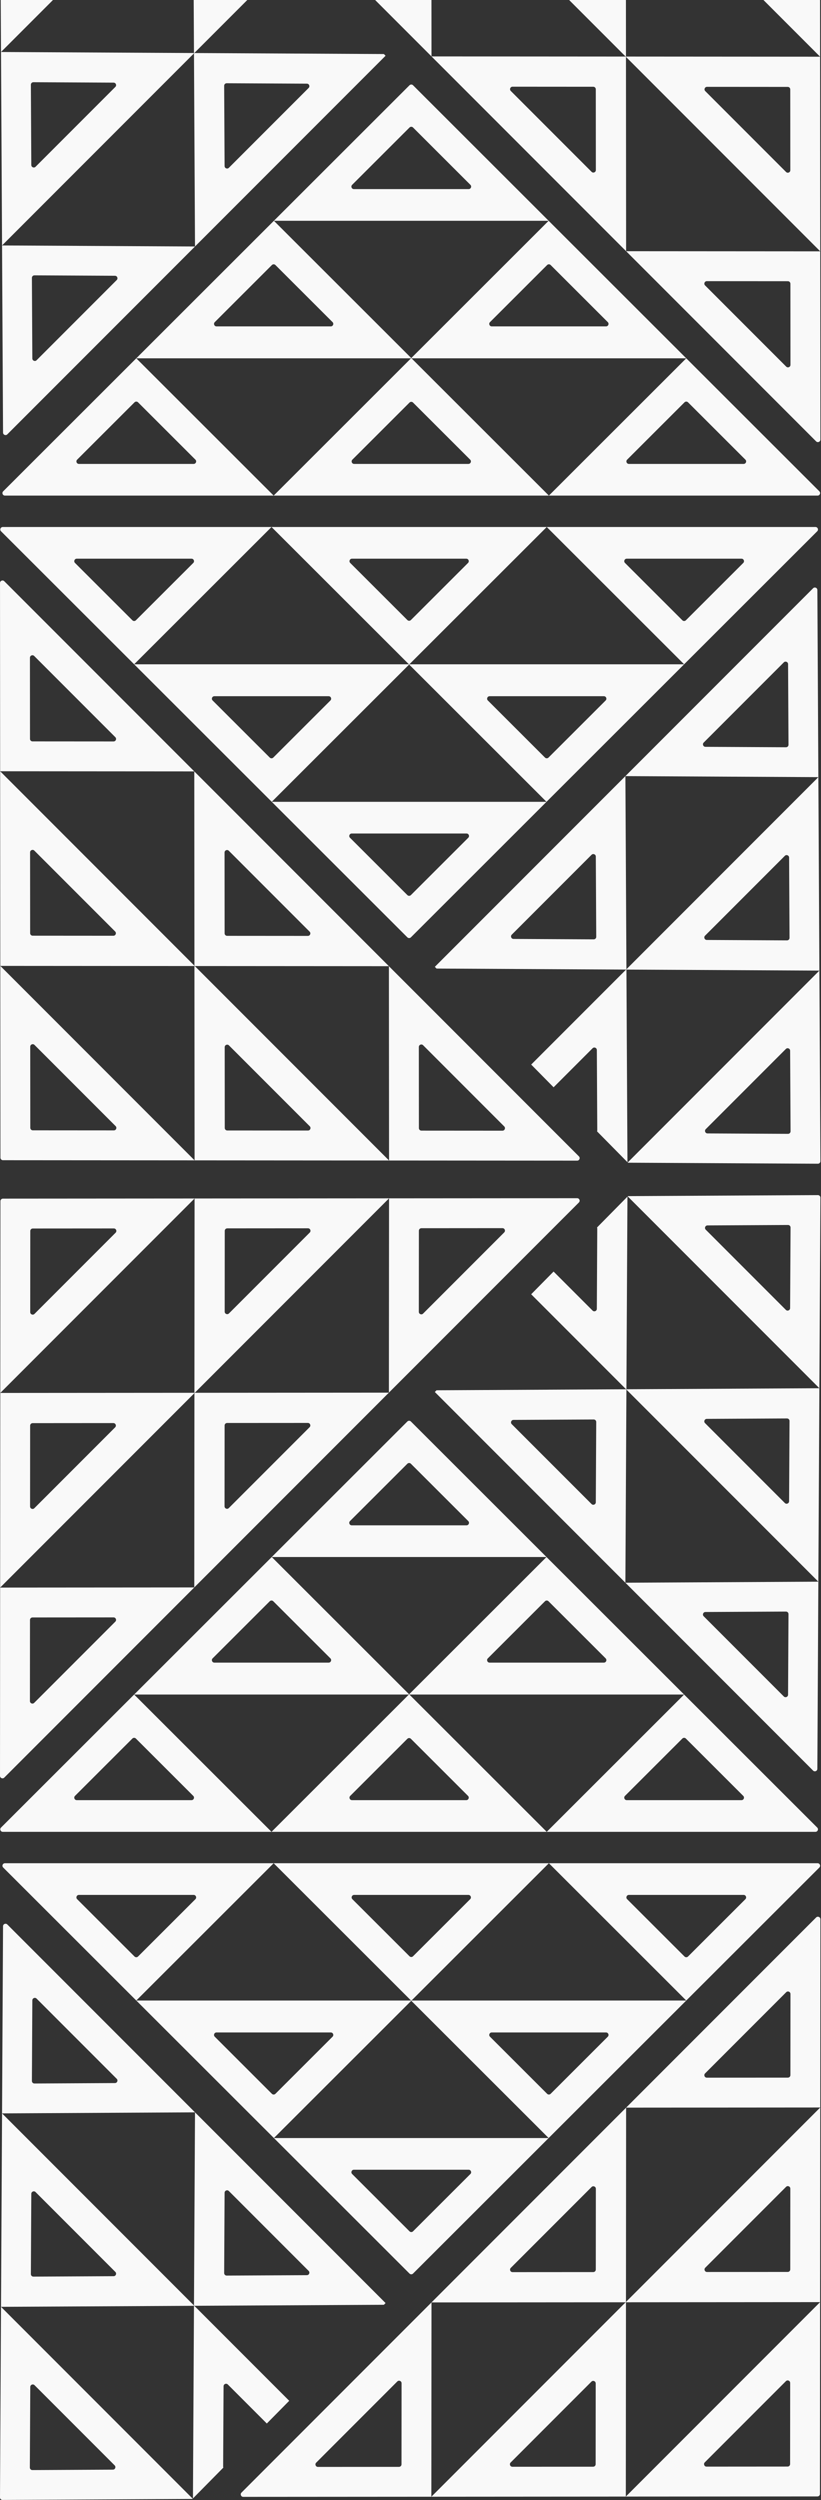 <svg width="658" height="2002" viewBox="0 0 658 2002" fill="none" xmlns="http://www.w3.org/2000/svg">
<rect x="0" y="0" width="658" height="2002" fill="#333333" stroke="none"/>
<path fill-rule="evenodd" clip-rule="evenodd" d="M329.431 286.923C329.535 287.027 329.703 287.027 329.807 286.923C329.876 286.854 329.827 286.735 329.729 286.735H329.619H329.509C329.411 286.735 329.361 286.854 329.431 286.923ZM109.223 286.923H329.431L219.327 396.861H219.703H439.535H439.911L329.807 286.923H550.015L549.827 286.735L439.911 176.986L439.723 176.798L329.619 286.735L219.515 176.798L219.327 176.986L109.411 286.735L109.223 286.923ZM219.515 176.798H439.723L331.032 68.272C330.251 67.492 328.987 67.492 328.206 68.272L219.515 176.798ZM550.015 286.923L439.911 396.861H655.285C657.068 396.861 657.96 394.705 656.698 393.445L550.015 286.923ZM109.223 286.923L2.539 393.445C1.278 394.705 2.17 396.861 3.953 396.861H219.327L109.223 286.923ZM283.823 371.49C282.041 371.49 281.149 369.335 282.41 368.075L328.206 322.349C328.987 321.569 330.251 321.569 331.032 322.349L376.828 368.075C378.089 369.335 377.197 371.49 375.414 371.49H283.823ZM110.636 322.161L156.62 368.075C157.881 369.335 156.989 371.49 155.207 371.49H63.239C61.457 371.49 60.565 369.335 61.826 368.075L107.81 322.161C108.591 321.381 109.855 321.381 110.636 322.161ZM217.914 212.224L172.118 257.95C170.857 259.209 171.749 261.365 173.531 261.365H265.122C266.905 261.365 267.797 259.209 266.535 257.95L220.74 212.224C219.959 211.444 218.695 211.444 217.914 212.224ZM487.12 257.95C488.381 259.209 487.489 261.365 485.706 261.365H394.116C392.333 261.365 391.441 259.209 392.702 257.95L438.498 212.224C439.279 211.444 440.543 211.444 441.324 212.224L487.12 257.95ZM375.602 151.428C377.385 151.428 378.277 149.272 377.016 148.012L331.032 102.098C330.251 101.319 328.987 101.319 328.206 102.098L282.222 148.012C280.961 149.272 281.853 151.428 283.635 151.428H375.602ZM548.602 322.161C549.383 321.381 550.647 321.381 551.428 322.161L597.412 368.075C598.673 369.335 597.781 371.49 595.998 371.49H504.031C502.249 371.49 501.357 369.335 502.618 368.075L548.602 322.161ZM155.466 42.728C155.611 42.729 155.729 42.611 155.728 42.466C155.728 42.368 155.609 42.319 155.54 42.388L155.464 42.464L155.388 42.54C155.319 42.609 155.368 42.728 155.466 42.728ZM0.814 41.64L155.464 42.464L154.642 -111.782L179.014 -87.085C178.897 -86.829 178.832 -86.544 178.834 -86.244L179.177 -21.945C179.186 -20.168 181.335 -19.285 182.591 -20.541L213.843 -51.793L231.796 -33.602L155.728 42.466L307.664 43.276L309.02 44.649L156.553 197.116L156.29 197.379L5.853 347.816C4.596 349.072 2.448 348.189 2.439 346.413L1.64 196.554L1.638 196.29L0.815 41.904L0.814 41.64ZM0.814 41.64L154.44 -111.986L154.24 -112.188L2.011 -113C0.898 -113.006 -0.006 -112.102 2.90467e-05 -110.989L0.814 41.64ZM156.29 197.379L155.466 42.728L1.64 196.554L156.29 197.379ZM245.97 67.002C247.747 67.012 248.63 69.16 247.373 70.417L183.417 134.373C182.16 135.63 180.012 134.746 180.003 132.97L179.66 68.67C179.654 67.558 180.558 66.654 181.67 66.66L245.97 67.002ZM28.502 133.547C27.246 134.804 25.097 133.92 25.088 132.144L24.745 67.844C24.739 66.732 25.643 65.828 26.756 65.834L91.055 66.177C92.832 66.186 93.715 68.335 92.459 69.591L28.502 133.547ZM24.263 -22.507C24.273 -20.73 26.421 -19.847 27.678 -21.103L91.897 -85.322C93.153 -86.579 92.27 -88.727 90.493 -88.737L25.93 -89.081C24.817 -89.087 23.913 -88.183 23.919 -87.07L24.263 -22.507ZM25.57 222.495C25.564 221.382 26.467 220.478 27.58 220.484L92.144 220.829C93.921 220.838 94.804 222.986 93.547 224.243L29.328 288.462C28.072 289.718 25.923 288.835 25.914 287.059L25.57 222.495ZM501.688 45.557C501.541 45.557 501.422 45.438 501.422 45.291L345.829 45.173L346.095 45.439L501.54 200.884L501.806 201.15L501.688 45.557ZM657.399 201.268L501.688 45.557C501.786 45.557 501.835 45.439 501.766 45.369L501.688 45.291L501.61 45.213C501.541 45.144 501.422 45.193 501.422 45.291L345.712 -110.419L345.829 45.173L193.537 -107.119C192.276 -108.38 193.17 -110.535 194.953 -110.533L345.712 -110.419L345.977 -110.419L501.304 -110.301L501.57 -110.301L655.166 -110.185C656.269 -110.184 657.164 -109.29 657.164 -108.186L657.281 45.409V45.675L657.399 201.002L657.399 201.268ZM657.399 201.268L657.513 352.027C657.514 353.809 655.359 354.703 654.099 353.443L501.806 201.15L657.399 201.268ZM657.281 45.409L501.57 -110.301L501.688 45.291L657.281 45.409ZM410.79 69.426C409.008 69.424 408.114 71.579 409.375 72.84L474.139 137.605C475.4 138.865 477.555 137.972 477.554 136.189L477.505 71.473C477.504 70.37 476.61 69.476 475.506 69.475L410.79 69.426ZM321.794 -84.503C321.793 -85.606 320.899 -86.501 319.795 -86.501L254.814 -86.551C253.031 -86.552 252.138 -84.397 253.398 -83.136L318.429 -18.106C319.689 -16.845 321.844 -17.739 321.843 -19.521L321.794 -84.503ZM475.388 -86.384C476.492 -86.383 477.386 -85.489 477.387 -84.385L477.436 -19.67C477.437 -17.887 475.282 -16.994 474.021 -18.254L409.257 -83.019C407.996 -84.279 408.89 -86.434 410.673 -86.433L475.388 -86.384ZM629.998 137.723C631.258 138.983 633.414 138.089 633.412 136.307L633.363 71.591C633.362 70.488 632.468 69.594 631.365 69.593L566.649 69.544C564.867 69.542 563.973 71.698 565.233 72.958L629.998 137.723ZM633.294 -19.286C633.296 -17.503 631.141 -16.61 629.88 -17.87L564.85 -82.901C563.589 -84.161 564.483 -86.316 566.265 -86.315L631.247 -86.266C632.35 -86.265 633.244 -85.371 633.245 -84.267L633.294 -19.286ZM633.481 227.184C633.48 226.081 632.586 225.186 631.482 225.186L566.501 225.136C564.718 225.135 563.825 227.29 565.085 228.551L630.116 293.581C631.376 294.842 633.531 293.948 633.53 292.165L633.481 227.184Z" fill="#F9F9F9"/>
<path fill-rule="evenodd" clip-rule="evenodd" d="M328.085 1356.92C327.981 1357.03 327.813 1357.03 327.709 1356.92C327.639 1356.85 327.688 1356.74 327.786 1356.74H327.897H328.007C328.105 1356.74 328.154 1356.85 328.085 1356.92ZM548.293 1356.92H328.085L438.189 1466.86H437.813H217.981H217.605L327.709 1356.92H107.501L107.689 1356.74L217.605 1246.99L217.793 1246.8L327.897 1356.74L438.001 1246.8L438.189 1246.99L548.105 1356.74L548.293 1356.92ZM438.001 1246.8H217.793L326.484 1138.27C327.264 1137.49 328.529 1137.49 329.31 1138.27L438.001 1246.8ZM107.501 1356.92L217.605 1466.86H2.23C0.448 1466.86 -0.444 1464.7 0.817 1463.45L107.501 1356.92ZM548.293 1356.92L654.976 1463.45C656.238 1464.7 655.346 1466.86 653.563 1466.86H438.189L548.293 1356.92ZM373.692 1441.49C375.475 1441.49 376.367 1439.33 375.105 1438.08L329.31 1392.35C328.529 1391.57 327.264 1391.57 326.484 1392.35L280.688 1438.08C279.427 1439.33 280.319 1441.49 282.101 1441.49H373.692ZM546.88 1392.16L500.896 1438.08C499.635 1439.33 500.527 1441.49 502.309 1441.49H594.276C596.059 1441.49 596.951 1439.33 595.689 1438.08L549.706 1392.16C548.925 1391.38 547.66 1391.38 546.88 1392.16ZM439.602 1282.22L485.397 1327.95C486.659 1329.21 485.767 1331.37 483.984 1331.37H392.393C390.611 1331.37 389.719 1329.21 390.98 1327.95L436.776 1282.22C437.556 1281.44 438.821 1281.44 439.602 1282.22ZM170.396 1327.95C169.135 1329.21 170.027 1331.37 171.809 1331.37H263.4C265.183 1331.37 266.075 1329.21 264.813 1327.95L219.018 1282.22C218.237 1281.44 216.972 1281.44 216.192 1282.22L170.396 1327.95ZM281.913 1221.43C280.131 1221.43 279.239 1219.27 280.5 1218.01L326.484 1172.1C327.264 1171.32 328.529 1171.32 329.31 1172.1L375.294 1218.01C376.555 1219.27 375.663 1221.43 373.88 1221.43H281.913ZM108.914 1392.16C108.133 1391.38 106.868 1391.38 106.088 1392.16L60.104 1438.08C58.843 1439.33 59.735 1441.49 61.517 1441.49H153.484C155.267 1441.49 156.159 1439.33 154.898 1438.08L108.914 1392.16ZM502.05 1112.73C501.905 1112.73 501.786 1112.61 501.787 1112.47C501.788 1112.37 501.906 1112.32 501.976 1112.39L502.051 1112.46L502.127 1112.54C502.197 1112.61 502.148 1112.73 502.05 1112.73ZM656.702 1111.64L502.051 1112.46L502.874 958.218L478.502 982.915C478.619 983.171 478.683 983.456 478.682 983.756L478.339 1048.06C478.329 1049.83 476.181 1050.71 474.925 1049.46L443.673 1018.21L425.72 1036.4L501.787 1112.47L349.851 1113.28L348.496 1114.65L500.963 1267.12L501.225 1267.38L651.663 1417.82C652.919 1419.07 655.068 1418.19 655.077 1416.41L655.876 1266.55L655.877 1266.29L656.7 1111.9L656.702 1111.64ZM656.702 1111.64L503.076 958.014L503.275 957.812L655.505 957C656.618 956.994 657.522 957.898 657.516 959.011L656.702 1111.64ZM501.225 1267.38L502.05 1112.73L655.876 1266.55L501.225 1267.38ZM411.546 1137C409.769 1137.01 408.886 1139.16 410.142 1140.42L474.099 1204.37C475.355 1205.63 477.504 1204.75 477.513 1202.97L477.856 1138.67C477.862 1137.56 476.958 1136.65 475.845 1136.66L411.546 1137ZM629.014 1203.55C630.27 1204.8 632.418 1203.92 632.428 1202.14L632.77 1137.84C632.776 1136.73 631.873 1135.83 630.76 1135.83L566.461 1136.18C564.684 1136.19 563.801 1138.33 565.057 1139.59L629.014 1203.55ZM633.252 1047.49C633.243 1049.27 631.094 1050.15 629.838 1048.9L565.619 984.678C564.362 983.421 565.246 981.273 567.022 981.264L631.586 980.919C632.699 980.913 633.602 981.817 633.596 982.93L633.252 1047.49ZM631.946 1292.5C631.952 1291.38 631.048 1290.48 629.935 1290.48L565.372 1290.83C563.595 1290.84 562.712 1292.99 563.968 1294.24L628.188 1358.46C629.444 1359.72 631.592 1358.84 631.602 1357.06L631.946 1292.5ZM155.828 1115.56C155.974 1115.56 156.093 1115.44 156.093 1115.29L311.686 1115.17L311.42 1115.44L155.976 1270.88L155.71 1271.15L155.828 1115.56ZM0.117 1271.27L155.828 1115.56C155.729 1115.56 155.68 1115.44 155.75 1115.37L155.828 1115.29L155.906 1115.21C155.975 1115.14 156.094 1115.19 156.093 1115.29L311.804 959.581L311.686 1115.17L463.979 962.881C465.239 961.62 464.346 959.465 462.563 959.467L311.804 959.581L311.538 959.581L156.211 959.699L155.945 959.699L2.35 959.815C1.246 959.816 0.352 960.71 0.351 961.814L0.235 1115.41V1115.68L0.117 1271L0.117 1271.27ZM0.117 1271.27L0.003 1422.03C0.001 1423.81 2.157 1424.7 3.417 1423.44L155.71 1271.15L0.117 1271.27ZM0.235 1115.41L155.945 959.699L155.828 1115.29L0.235 1115.41ZM246.725 1139.43C248.508 1139.42 249.401 1141.58 248.141 1142.84L183.376 1207.6C182.116 1208.87 179.961 1207.97 179.962 1206.19L180.011 1141.47C180.012 1140.37 180.906 1139.48 182.009 1139.47L246.725 1139.43ZM335.722 985.497C335.723 984.394 336.617 983.499 337.72 983.499L402.702 983.449C404.484 983.448 405.378 985.603 404.117 986.864L339.087 1051.89C337.826 1053.15 335.671 1052.26 335.673 1050.48L335.722 985.497ZM182.127 983.616C181.024 983.617 180.13 984.511 180.129 985.615L180.08 1050.33C180.079 1052.11 182.234 1053.01 183.494 1051.75L248.259 986.981C249.519 985.721 248.626 983.566 246.843 983.567L182.127 983.616ZM27.518 1207.72C26.257 1208.98 24.102 1208.09 24.103 1206.31L24.152 1141.59C24.153 1140.49 25.048 1139.59 26.151 1139.59L90.867 1139.54C92.649 1139.54 93.543 1141.7 92.282 1142.96L27.518 1207.72ZM24.221 1050.71C24.22 1052.5 26.375 1053.39 27.635 1052.13L92.666 987.099C93.927 985.839 93.033 983.684 91.25 983.685L26.269 983.734C25.166 983.735 24.271 984.629 24.27 985.733L24.221 1050.71ZM24.035 1297.18C24.036 1296.08 24.93 1295.19 26.033 1295.19L91.015 1295.14C92.797 1295.13 93.691 1297.29 92.43 1298.55L27.4 1363.58C26.139 1364.84 23.984 1363.95 23.985 1362.17L24.035 1297.18Z" fill="#F9F9F9"/>
<path fill-rule="evenodd" clip-rule="evenodd" d="M328.093 531.937C327.989 531.834 327.82 531.834 327.717 531.937C327.647 532.007 327.696 532.125 327.794 532.125H327.905H328.015C328.113 532.125 328.162 532.007 328.093 531.937ZM548.301 531.937H328.093L438.197 422H437.821H217.989H217.613L327.717 531.937H107.509L107.697 532.125L217.613 641.875L217.801 642.063L327.905 532.125L438.009 642.063L438.197 641.875L548.113 532.125L548.301 531.937ZM438.009 642.063H217.801L326.491 750.589C327.272 751.369 328.537 751.369 329.318 750.589L438.009 642.063ZM107.509 531.937L217.613 422H2.238C0.456 422 -0.436 424.156 0.825 425.415L107.509 531.937ZM548.301 531.937L654.984 425.415C656.245 424.156 655.353 422 653.571 422H438.197L548.301 531.937ZM373.7 447.37C375.483 447.37 376.375 449.526 375.113 450.785L329.318 496.512C328.537 497.291 327.272 497.291 326.491 496.512L280.696 450.785C279.434 449.526 280.326 447.37 282.109 447.37H373.7ZM546.887 496.699L500.904 450.785C499.642 449.526 500.534 447.37 502.317 447.37H594.284C596.067 447.37 596.959 449.526 595.697 450.785L549.714 496.699C548.933 497.479 547.668 497.479 546.887 496.699ZM439.61 606.637L485.405 560.911C486.667 559.651 485.775 557.495 483.992 557.495H392.401C390.619 557.495 389.727 559.651 390.988 560.911L436.783 606.637C437.564 607.416 438.829 607.416 439.61 606.637ZM170.404 560.911C169.142 559.651 170.034 557.495 171.817 557.495H263.408C265.19 557.495 266.082 559.651 264.821 560.911L219.026 606.637C218.245 607.416 216.98 607.416 216.199 606.637L170.404 560.911ZM281.921 667.433C280.138 667.433 279.246 669.589 280.508 670.848L326.491 716.762C327.272 717.542 328.537 717.542 329.318 716.762L375.301 670.848C376.563 669.589 375.671 667.433 373.888 667.433H281.921ZM108.922 496.699C108.141 497.479 106.876 497.479 106.095 496.699L60.112 450.785C58.85 449.526 59.742 447.37 61.525 447.37H153.492C155.275 447.37 156.167 449.526 154.905 450.785L108.922 496.699ZM502.058 776.132C501.912 776.131 501.794 776.249 501.795 776.395C501.796 776.493 501.914 776.542 501.983 776.472L502.059 776.396L502.135 776.321C502.204 776.251 502.156 776.133 502.058 776.132ZM656.71 777.221L502.059 776.396L502.882 930.642L478.509 905.946C478.626 905.69 478.691 905.405 478.689 905.105L478.347 840.806C478.337 839.029 476.189 838.146 474.933 839.402L443.681 870.654L425.728 852.462L501.795 776.395L349.859 775.585L348.504 774.211L500.971 621.744L501.233 621.482L651.671 471.044C652.927 469.788 655.075 470.671 655.085 472.448L655.884 622.306L655.885 622.57L656.708 776.957L656.71 777.221ZM656.71 777.221L503.084 930.847L503.283 931.049L655.513 931.861C656.626 931.866 657.529 930.963 657.523 929.85L656.71 777.221ZM501.233 621.482L502.058 776.132L655.884 622.306L501.233 621.482ZM411.554 751.858C409.777 751.849 408.894 749.7 410.15 748.444L474.107 684.487C475.363 683.231 477.511 684.114 477.521 685.891L477.864 750.19C477.87 751.303 476.966 752.207 475.853 752.201L411.554 751.858ZM629.021 685.313C630.278 684.057 632.426 684.94 632.436 686.717L632.778 751.016C632.784 752.129 631.88 753.033 630.768 753.027L566.468 752.684C564.692 752.674 563.809 750.526 565.065 749.27L629.021 685.313ZM633.26 841.367C633.251 839.591 631.102 838.707 629.846 839.964L565.626 904.183C564.37 905.439 565.253 907.588 567.03 907.597L631.594 907.941C632.706 907.947 633.61 907.044 633.604 905.931L633.26 841.367ZM631.954 596.366C631.96 597.478 631.056 598.382 629.943 598.376L565.38 598.032C563.603 598.023 562.72 595.874 563.976 594.618L628.195 530.398C629.452 529.142 631.6 530.025 631.61 531.802L631.954 596.366ZM155.835 773.303C155.982 773.303 156.101 773.422 156.101 773.569L311.694 773.687L311.428 773.421L155.983 617.977L155.718 617.711L155.835 773.303ZM0.125 617.593L155.835 773.303C155.737 773.303 155.688 773.422 155.757 773.491L155.835 773.569L155.913 773.647C155.983 773.716 156.101 773.667 156.101 773.569L311.812 929.28L311.694 773.687L463.987 925.98C465.247 927.24 464.353 929.395 462.571 929.394L311.812 929.28L311.546 929.28L156.219 929.162L155.953 929.162L2.357 929.046C1.254 929.045 0.36 928.15 0.359 927.047L0.243 773.451V773.185L0.125 617.859L0.125 617.593ZM0.125 617.593L0.011 466.834C0.009 465.051 2.164 464.157 3.425 465.418L155.718 617.711L0.125 617.593ZM0.243 773.451L155.953 929.162L155.835 773.569L0.243 773.451ZM246.733 749.435C248.516 749.436 249.409 747.281 248.149 746.021L183.384 681.256C182.124 679.995 179.968 680.889 179.97 682.672L180.019 747.387C180.02 748.491 180.914 749.385 182.017 749.386L246.733 749.435ZM335.73 903.364C335.73 904.467 336.625 905.361 337.728 905.362L402.709 905.411C404.492 905.413 405.386 903.258 404.125 901.997L339.095 836.966C337.834 835.706 335.679 836.6 335.68 838.382L335.73 903.364ZM182.135 905.244C181.032 905.243 180.138 904.349 180.137 903.246L180.088 838.53C180.086 836.748 182.242 835.854 183.502 837.115L248.267 901.879C249.527 903.14 248.633 905.295 246.851 905.293L182.135 905.244ZM27.525 681.138C26.265 679.878 24.11 680.771 24.111 682.554L24.16 747.269C24.161 748.373 25.055 749.267 26.159 749.268L90.874 749.317C92.657 749.318 93.55 747.163 92.29 745.903L27.525 681.138ZM24.229 838.146C24.228 836.364 26.383 835.47 27.643 836.731L92.674 901.761C93.934 903.022 93.041 905.177 91.258 905.176L26.277 905.126C25.173 905.126 24.279 904.231 24.278 903.128L24.229 838.146ZM24.043 591.677C24.043 592.78 24.938 593.674 26.041 593.675L91.022 593.724C92.805 593.726 93.699 591.57 92.438 590.31L27.407 525.279C26.147 524.019 23.992 524.913 23.993 526.695L24.043 591.677Z" fill="#F9F9F9"/>
<path fill-rule="evenodd" clip-rule="evenodd" d="M329.431 1601.94C329.535 1601.83 329.703 1601.83 329.807 1601.94C329.876 1602.01 329.827 1602.13 329.729 1602.13H329.619H329.509C329.411 1602.13 329.361 1602.01 329.431 1601.94ZM109.223 1601.94H329.431L219.327 1492H219.703H439.535H439.911L329.807 1601.94H550.015L549.827 1602.13L439.911 1711.87L439.723 1712.06L329.619 1602.13L219.515 1712.06L219.327 1711.87L109.411 1602.13L109.223 1601.94ZM219.515 1712.06H439.723L331.032 1820.59C330.251 1821.37 328.987 1821.37 328.206 1820.59L219.515 1712.06ZM550.015 1601.94L439.911 1492H655.285C657.068 1492 657.96 1494.16 656.698 1495.42L550.015 1601.94ZM109.223 1601.94L2.539 1495.42C1.278 1494.16 2.17 1492 3.953 1492H219.327L109.223 1601.94ZM283.823 1517.37C282.041 1517.37 281.149 1519.53 282.41 1520.79L328.206 1566.51C328.987 1567.29 330.251 1567.29 331.032 1566.51L376.828 1520.79C378.089 1519.53 377.197 1517.37 375.414 1517.37H283.823ZM110.636 1566.7L156.62 1520.79C157.881 1519.53 156.989 1517.37 155.207 1517.37H63.239C61.457 1517.37 60.565 1519.53 61.826 1520.79L107.81 1566.7C108.591 1567.48 109.855 1567.48 110.636 1566.7ZM217.914 1676.64L172.118 1630.91C170.857 1629.65 171.749 1627.5 173.531 1627.5H265.122C266.905 1627.5 267.797 1629.65 266.535 1630.91L220.74 1676.64C219.959 1677.42 218.695 1677.42 217.914 1676.64ZM487.12 1630.91C488.381 1629.65 487.489 1627.5 485.706 1627.5H394.116C392.333 1627.5 391.441 1629.65 392.702 1630.91L438.498 1676.64C439.279 1677.42 440.543 1677.42 441.324 1676.64L487.12 1630.91ZM375.602 1737.43C377.385 1737.43 378.277 1739.59 377.016 1740.85L331.032 1786.76C330.251 1787.54 328.987 1787.54 328.206 1786.76L282.222 1740.85C280.961 1739.59 281.853 1737.43 283.635 1737.43H375.602ZM548.602 1566.7C549.383 1567.48 550.647 1567.48 551.428 1566.7L597.412 1520.79C598.673 1519.53 597.781 1517.37 595.998 1517.37H504.031C502.249 1517.37 501.357 1519.53 502.618 1520.79L548.602 1566.7ZM155.466 1846.13C155.611 1846.13 155.729 1846.25 155.728 1846.39C155.728 1846.49 155.609 1846.54 155.54 1846.47L155.464 1846.4L155.388 1846.32C155.319 1846.25 155.368 1846.13 155.466 1846.13ZM0.814 1847.22L155.464 1846.4L154.642 2000.64L179.014 1975.95C178.897 1975.69 178.832 1975.4 178.834 1975.1L179.177 1910.81C179.186 1909.03 181.335 1908.15 182.591 1909.4L213.843 1940.65L231.796 1922.46L155.728 1846.39L307.664 1845.58L309.02 1844.21L156.553 1691.74L156.29 1691.48L5.853 1541.04C4.596 1539.79 2.448 1540.67 2.439 1542.45L1.64 1692.31L1.638 1692.57L0.815 1846.96L0.814 1847.22ZM0.814 1847.22L154.44 2000.85L154.24 2001.05L2.011 2001.86C0.898 2001.87 -0.006 2000.96 2.90467e-05 1999.85L0.814 1847.22ZM156.29 1691.48L155.466 1846.13L1.64 1692.31L156.29 1691.48ZM245.97 1821.86C247.747 1821.85 248.63 1819.7 247.373 1818.44L183.417 1754.49C182.16 1753.23 180.012 1754.11 180.003 1755.89L179.66 1820.19C179.654 1821.3 180.558 1822.21 181.67 1822.2L245.97 1821.86ZM28.502 1755.31C27.246 1754.06 25.097 1754.94 25.088 1756.72L24.745 1821.02C24.739 1822.13 25.643 1823.03 26.756 1823.03L91.055 1822.68C92.832 1822.67 93.715 1820.53 92.459 1819.27L28.502 1755.31ZM24.263 1911.37C24.273 1909.59 26.421 1908.71 27.678 1909.96L91.897 1974.18C93.153 1975.44 92.27 1977.59 90.493 1977.6L25.93 1977.94C24.817 1977.95 23.913 1977.04 23.919 1975.93L24.263 1911.37ZM25.57 1666.37C25.564 1667.48 26.467 1668.38 27.58 1668.38L92.144 1668.03C93.921 1668.02 94.804 1665.87 93.547 1664.62L29.328 1600.4C28.072 1599.14 25.923 1600.03 25.914 1601.8L25.57 1666.37ZM501.688 1843.3C501.541 1843.3 501.422 1843.42 501.422 1843.57L345.829 1843.69L346.095 1843.42L501.54 1687.98L501.806 1687.71L501.688 1843.3ZM657.399 1687.59L501.688 1843.3C501.786 1843.3 501.835 1843.42 501.766 1843.49L501.688 1843.57L501.61 1843.65C501.541 1843.72 501.422 1843.67 501.422 1843.57L345.712 1999.28L345.829 1843.69L193.537 1995.98C192.276 1997.24 193.17 1999.4 194.953 1999.39L345.712 1999.28L345.977 1999.28L501.304 1999.16L501.57 1999.16L655.166 1999.05C656.269 1999.04 657.164 1998.15 657.164 1997.05L657.281 1843.45V1843.19L657.399 1687.86L657.399 1687.59ZM657.399 1687.59L657.513 1536.83C657.514 1535.05 655.359 1534.16 654.099 1535.42L501.806 1687.71L657.399 1687.59ZM657.281 1843.45L501.57 1999.16L501.688 1843.57L657.281 1843.45ZM410.79 1819.43C409.008 1819.44 408.114 1817.28 409.375 1816.02L474.139 1751.26C475.4 1750 477.555 1750.89 477.554 1752.67L477.505 1817.39C477.504 1818.49 476.61 1819.38 475.506 1819.39L410.79 1819.43ZM321.794 1973.36C321.793 1974.47 320.899 1975.36 319.795 1975.36L254.814 1975.41C253.031 1975.41 252.138 1973.26 253.398 1972L318.429 1906.97C319.689 1905.71 321.844 1906.6 321.843 1908.38L321.794 1973.36ZM475.388 1975.24C476.492 1975.24 477.386 1974.35 477.387 1973.25L477.436 1908.53C477.437 1906.75 475.282 1905.85 474.021 1907.11L409.257 1971.88C407.996 1973.14 408.89 1975.29 410.673 1975.29L475.388 1975.24ZM629.998 1751.14C631.258 1749.88 633.414 1750.77 633.412 1752.55L633.363 1817.27C633.362 1818.37 632.468 1819.27 631.365 1819.27L566.649 1819.32C564.867 1819.32 563.973 1817.16 565.233 1815.9L629.998 1751.14ZM633.294 1908.15C633.296 1906.36 631.141 1905.47 629.88 1906.73L564.85 1971.76C563.589 1973.02 564.483 1975.18 566.265 1975.18L631.247 1975.13C632.35 1975.13 633.244 1974.23 633.245 1973.13L633.294 1908.15ZM633.481 1661.68C633.48 1662.78 632.586 1663.67 631.482 1663.68L566.501 1663.72C564.718 1663.73 563.825 1661.57 565.085 1660.31L630.116 1595.28C631.376 1594.02 633.531 1594.91 633.53 1596.7L633.481 1661.68Z" fill="#F9F9F9"/>
</svg>
